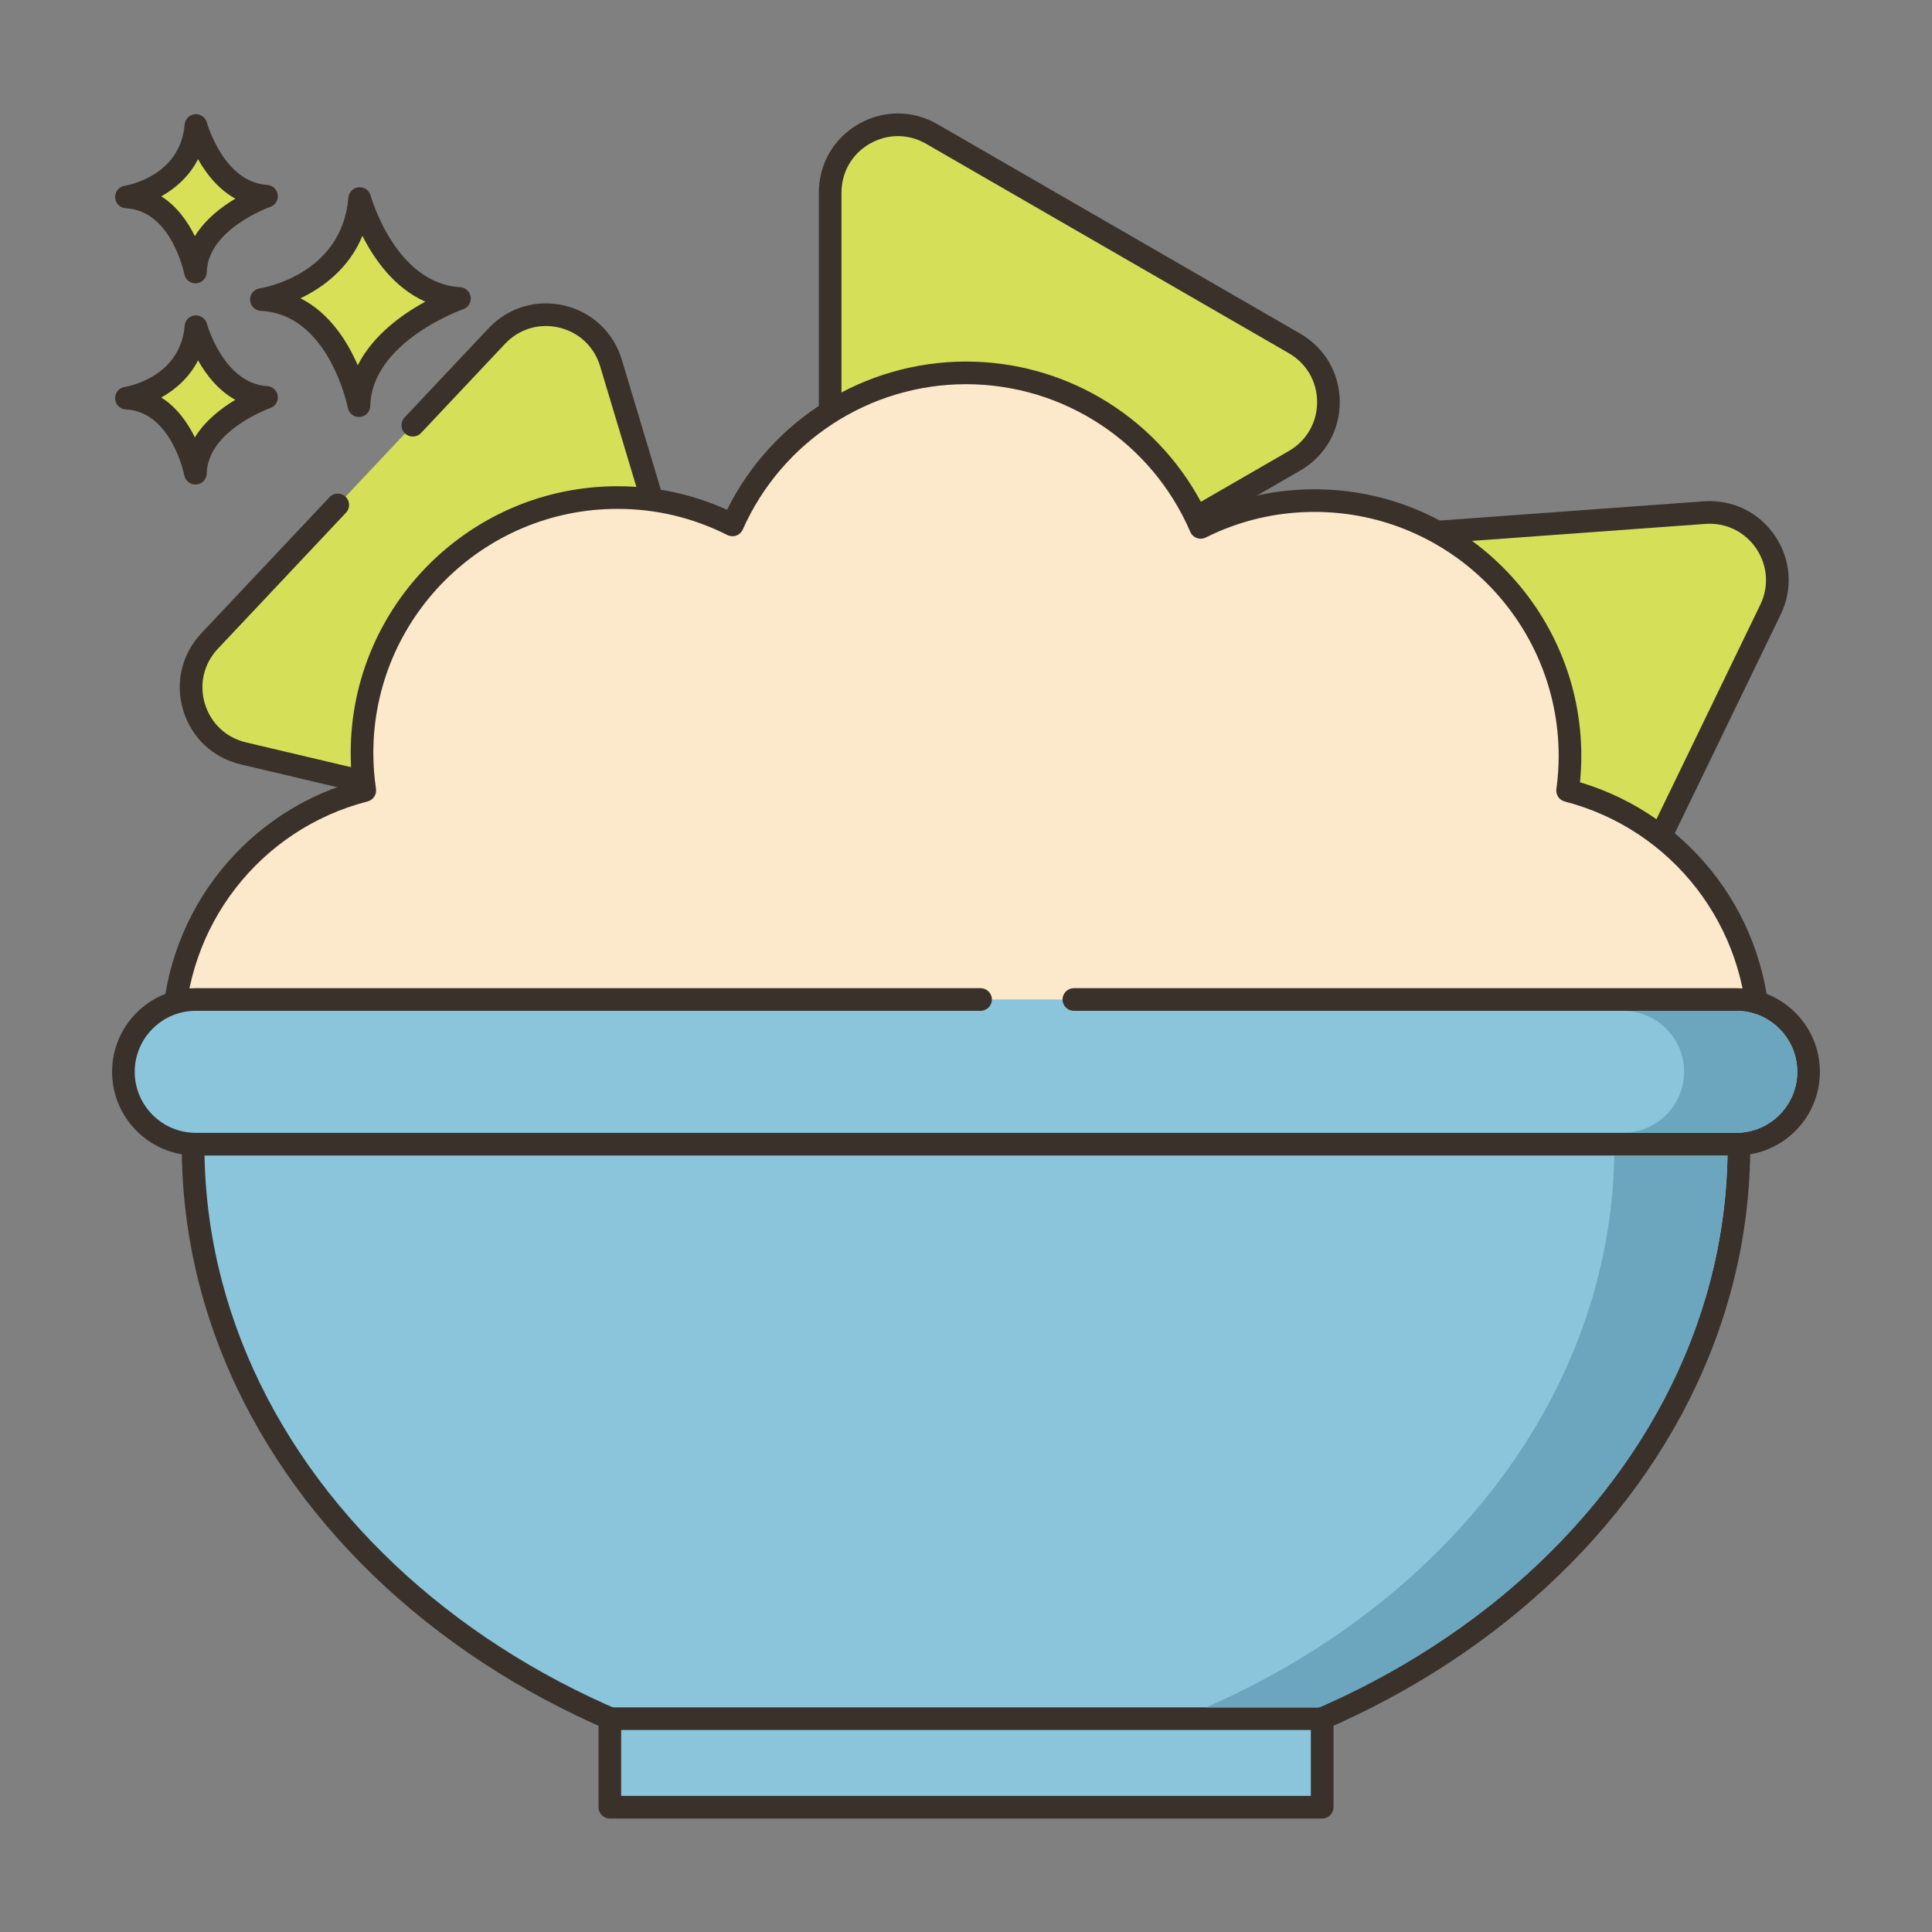 <svg id="Layer_1" enable-background="new 0 0 256 256" height="512" viewBox="0 0 256 256" width="512" xmlns="http://www.w3.org/2000/svg"><rect x="0" y="0" width="256" height="256" fill="#808080" stroke="none"/><g><g><g><path d="m47.661 26.305c-.974 11.564-13.024 13.39-13.024 13.39 10.347.487 12.925 14.059 12.925 14.059.221-9.677 13.321-14.203 13.321-14.203-9.814-.586-13.222-13.246-13.222-13.246z" fill="#d7e057"/></g></g><g><g><path d="m60.973 38.054c-8.604-.514-11.832-12.024-11.863-12.14-.191-.702-.854-1.164-1.584-1.102-.725.066-1.298.642-1.359 1.367-.859 10.215-11.313 11.963-11.754 12.032-.763.115-1.314.79-1.273 1.561.04.77.657 1.384 1.428 1.421 9.027.425 11.498 12.719 11.521 12.843.138.711.76 1.217 1.473 1.217.042 0 .084-.001.126-.005.764-.064 1.357-.693 1.375-1.459.194-8.509 12.191-12.777 12.313-12.819.676-.235 1.092-.915.994-1.623-.1-.709-.683-1.25-1.397-1.293zm-13.567 10.346c-1.356-3.13-3.709-6.907-7.587-8.876 2.931-1.405 6.409-3.913 8.202-8.273 1.551 3.071 4.2 6.88 8.334 8.722-3.006 1.64-6.922 4.406-8.949 8.427z" fill="#3a312a"/></g></g><g><g><path d="m25.963 43.286c-.689 8.179-9.213 9.471-9.213 9.471 7.318.345 9.142 9.944 9.142 9.944.156-6.844 9.422-10.045 9.422-10.045-6.941-.416-9.351-9.37-9.351-9.37z" fill="#d7e057"/></g></g><g><g><path d="m35.404 51.158c-5.767-.345-7.972-8.185-7.993-8.264-.191-.702-.864-1.158-1.582-1.102-.726.065-1.3.642-1.361 1.368-.579 6.871-7.646 8.066-7.942 8.113-.763.115-1.314.79-1.273 1.561.04.77.657 1.384 1.428 1.421 6.035.284 7.724 8.644 7.739 8.726.136.712.759 1.22 1.473 1.22.041 0 .083-.001.125-.005.765-.063 1.358-.694 1.376-1.461.13-5.709 8.331-8.634 8.412-8.662.676-.234 1.093-.913.996-1.622-.099-.709-.684-1.25-1.398-1.293zm-9.585 6.795c-.924-1.886-2.34-3.947-4.447-5.28 1.855-1.042 3.697-2.63 4.871-4.917 1.057 1.874 2.654 3.955 4.941 5.224-1.85 1.102-3.989 2.741-5.365 4.973z" fill="#3a312a"/></g></g><g><g><path d="m25.963 16.628c-.689 8.179-9.213 9.471-9.213 9.471 7.318.344 9.142 9.944 9.142 9.944.156-6.845 9.422-10.045 9.422-10.045-6.941-.415-9.351-9.37-9.351-9.37z" fill="#d7e057"/></g></g><g><g><path d="m35.404 24.5c-5.767-.345-7.972-8.186-7.993-8.265-.191-.702-.864-1.157-1.582-1.101-.726.065-1.3.642-1.361 1.368-.579 6.871-7.646 8.067-7.942 8.114-.763.115-1.314.79-1.273 1.561.04.77.657 1.384 1.428 1.421 6.035.284 7.724 8.644 7.739 8.726.136.713.759 1.22 1.473 1.22.041 0 .083-.001.125-.005.765-.063 1.358-.694 1.376-1.461.13-5.709 8.331-8.634 8.412-8.662.676-.234 1.093-.913.996-1.622-.099-.709-.684-1.25-1.398-1.294zm-9.585 6.795c-.924-1.885-2.34-3.947-4.447-5.28 1.855-1.041 3.697-2.63 4.871-4.917 1.057 1.874 2.654 3.955 4.941 5.224-1.849 1.102-3.989 2.741-5.365 4.973z" fill="#3a312a"/></g></g><g><g><path d="m171.54 45.509-48.08-27.759c-5.982-3.454-13.46.864-13.46 7.771v55.517c0 6.908 7.478 11.225 13.46 7.771l48.079-27.759c5.983-3.452 5.983-12.087.001-15.541z" fill="#d6df58"/></g></g><g><g><path d="m172.29 44.21-48.08-27.758c-3.279-1.894-7.194-1.894-10.474 0-3.278 1.893-5.236 5.284-5.236 9.07v55.517c0 3.787 1.958 7.178 5.237 9.071 1.639.946 3.438 1.42 5.235 1.42 1.799 0 3.598-.474 5.237-1.42l48.08-27.758c3.279-1.893 5.236-5.284 5.236-9.07.001-3.788-1.956-7.179-5.235-9.072zm-1.5 15.543-48.08 27.758c-2.339 1.35-5.133 1.351-7.474 0-2.34-1.351-3.736-3.771-3.736-6.473v-55.517c0-2.702 1.396-5.122 3.736-6.472 1.17-.675 2.453-1.013 3.736-1.013 1.284 0 2.567.338 3.737 1.013l48.08 27.758c2.34 1.351 3.736 3.771 3.736 6.473.001 2.702-1.395 5.122-3.735 6.473z" fill="#3a312a"/></g></g><g><g><path d="m96.928 101.267-15.97-53.17c-1.987-6.616-10.391-8.6-15.127-3.571l-11.133 11.821-9.942 10.557-16.987 18.037c-4.736 5.029-2.252 13.299 4.471 14.886l54.032 12.755c6.723 1.587 12.643-4.699 10.656-11.315z" fill="#d6df58"/></g></g><g><g><path d="m98.365 100.835-15.97-53.17c-1.089-3.626-3.939-6.311-7.625-7.181-3.688-.87-7.436.256-10.03 3.013l-11.134 11.822c-.568.603-.54 1.552.063 2.12.604.567 1.552.541 2.12-.063l11.134-11.822c1.853-1.967 4.527-2.769 7.157-2.15 2.63.621 4.664 2.536 5.441 5.124l15.97 53.17c.776 2.588.135 5.307-1.718 7.274-1.853 1.968-4.528 2.771-7.157 2.15l-54.031-12.755c-2.63-.621-4.663-2.537-5.44-5.124s-.136-5.307 1.717-7.273l16.986-18.037c.568-.603.54-1.552-.063-2.12-.604-.567-1.552-.541-2.12.063l-16.987 18.036c-2.596 2.756-3.496 6.566-2.406 10.193 1.089 3.626 3.938 6.311 7.624 7.182l54.032 12.755c.82.193 1.643.288 2.455.288 2.841 0 5.557-1.158 7.575-3.301 2.597-2.757 3.496-6.567 2.407-10.194z" fill="#3a312a"/></g></g><g><g><path d="m225.869 67.922-55.37 4.033c-6.89.502-10.653 8.274-6.773 13.99l31.178 45.936c3.879 5.715 12.491 5.088 15.502-1.129l24.192-49.969c3.01-6.218-1.84-13.363-8.729-12.861z" fill="#d6df58"/></g></g><g><g><path d="m235.186 70.99c-2.127-3.132-5.652-4.839-9.427-4.563l-55.37 4.033c-3.775.275-7.016 2.474-8.665 5.881-1.65 3.408-1.366 7.313.76 10.446l31.178 45.936c1.978 2.913 5.163 4.593 8.637 4.593.262 0 .525-.01.79-.029 3.776-.275 7.017-2.474 8.666-5.882l24.193-49.969c1.65-3.408 1.366-7.313-.762-10.446zm-1.938 9.139-24.192 49.969c-1.178 2.432-3.49 4.001-6.185 4.197-2.693.195-5.209-1.021-6.727-3.257l-31.178-45.936c-1.518-2.236-1.72-5.022-.542-7.455 1.177-2.432 3.488-4 6.184-4.196l55.37-4.033c2.691-.194 5.209 1.021 6.726 3.256 1.518 2.236 1.721 5.023.544 7.455z" fill="#3a312a"/></g></g><g><g><path d="m207.715 104.756c.202-1.497.316-3.022.316-4.575 0-18.693-15.154-33.847-33.847-33.847-5.423 0-10.544 1.283-15.087 3.549-5.186-12.041-17.155-20.472-31.097-20.472-13.814 0-25.688 8.281-30.949 20.146-4.58-2.314-9.753-3.625-15.235-3.625-18.693 0-33.847 15.154-33.847 33.847 0 1.687.128 3.343.366 4.965-14.604 3.753-25.397 17.008-25.397 32.783 0 18.693 15.154 33.847 33.847 33.847h142.431c18.693 0 33.847-15.154 33.847-33.847 0-15.759-10.769-29.001-25.348-32.771z" fill="#fce8cb"/></g></g><g><g><path d="m209.355 103.655c.117-1.178.177-2.342.177-3.475 0-19.49-15.856-35.347-35.348-35.347-5.005 0-9.826 1.023-14.354 3.044-5.887-12.181-18.214-19.968-31.83-19.968-13.452 0-25.715 7.659-31.664 19.641-4.575-2.071-9.452-3.12-14.521-3.12-19.49 0-35.347 15.856-35.347 35.347 0 1.279.071 2.574.213 3.866-14.93 4.436-25.244 18.182-25.244 33.882 0 19.49 15.856 35.347 35.347 35.347h142.432c19.49 0 35.347-15.857 35.347-35.347 0-15.678-10.301-29.421-25.208-33.87zm-10.139 66.218h-142.432c-17.836 0-32.347-14.511-32.347-32.347 0-14.775 9.98-27.658 24.271-31.331.743-.191 1.223-.912 1.111-1.671-.232-1.581-.351-3.178-.351-4.747 0-17.836 14.511-32.347 32.347-32.347 5.111 0 10.01 1.166 14.559 3.464.367.185.794.211 1.181.074.388-.138.701-.429.867-.805 5.187-11.696 16.796-19.254 29.578-19.254 12.935 0 24.601 7.68 29.719 19.566.163.379.476.674.862.815.388.142.816.117 1.186-.066 4.511-2.251 9.361-3.392 14.417-3.392 17.837 0 32.348 14.511 32.348 32.347 0 1.414-.102 2.886-.303 4.374-.102.753.375 1.463 1.11 1.653 14.263 3.688 24.224 16.567 24.224 31.318 0 17.838-14.511 32.349-32.347 32.349z" fill="#3a312a"/></g></g><g><g><path d="m230.411 151.604h-204.822c0 .085-.004.17-.004.255 0 47.206 45.853 85.473 102.415 85.473s102.415-38.268 102.415-85.473c0-.086-.004-.17-.004-.255z" fill="#8ac5dc"/></g></g><g><g><path d="m231.911 151.604c0-.829-.672-1.5-1.5-1.5h-204.822c-.828 0-1.502.765-1.502 1.593l-.002.162c0 47.957 46.616 86.973 103.915 86.973s103.915-39.016 103.915-86.973zm-103.911 84.228c-55.108 0-100.041-36.949-100.901-82.729h201.806c-.803 45.732-45.76 82.729-100.905 82.729z" fill="#3a312a"/></g></g><g><g><path d="m80.807 227.735h94.387v11.73h-94.387z" fill="#8ac5dc"/></g></g><g><g><path d="m175.193 226.235h-94.386c-.828 0-1.5.671-1.5 1.5v11.73c0 .829.672 1.5 1.5 1.5h94.387c.828 0 1.5-.671 1.5-1.5v-11.73c-.001-.829-.673-1.5-1.501-1.5zm-1.5 11.73h-91.386v-8.73h91.387v8.73z" fill="#3a312a"/></g></g><g><g><path d="m213.9 153.099c-.55 31.74-22.37 59.26-54.09 73.14h15c31.72-13.88 53.54-41.4 54.09-73.14z" fill="#6ca6be"/></g></g><g><g><path d="m230.065 132.438h-204.13c-5.292 0-9.583 4.29-9.583 9.583 0 5.292 4.29 9.583 9.583 9.583h204.13c5.292 0 9.583-4.291 9.583-9.583 0-5.293-4.291-9.583-9.583-9.583z" fill="#8ac5dc"/></g></g><g><g><path d="m230.064 130.938h-87.772c-.828 0-1.5.671-1.5 1.5s.672 1.5 1.5 1.5h87.772c4.457 0 8.083 3.626 8.083 8.083s-3.626 8.083-8.083 8.083h-204.129c-4.457 0-8.083-3.626-8.083-8.083 0-4.456 3.626-8.083 8.083-8.083h103.995c.828 0 1.5-.671 1.5-1.5s-.672-1.5-1.5-1.5h-103.995c-6.111 0-11.083 4.972-11.083 11.083s4.972 11.083 11.083 11.083h204.129c6.111 0 11.083-4.972 11.083-11.083.001-6.112-4.971-11.083-11.083-11.083z" fill="#3a312a"/></g></g><g><g><path d="m230.06 133.939h-15c4.46 0 8.09 3.62 8.09 8.08s-3.63 8.08-8.09 8.08h15c4.46 0 8.09-3.62 8.09-8.08s-3.63-8.08-8.09-8.08z" fill="#6ca6be"/></g></g></g></svg>